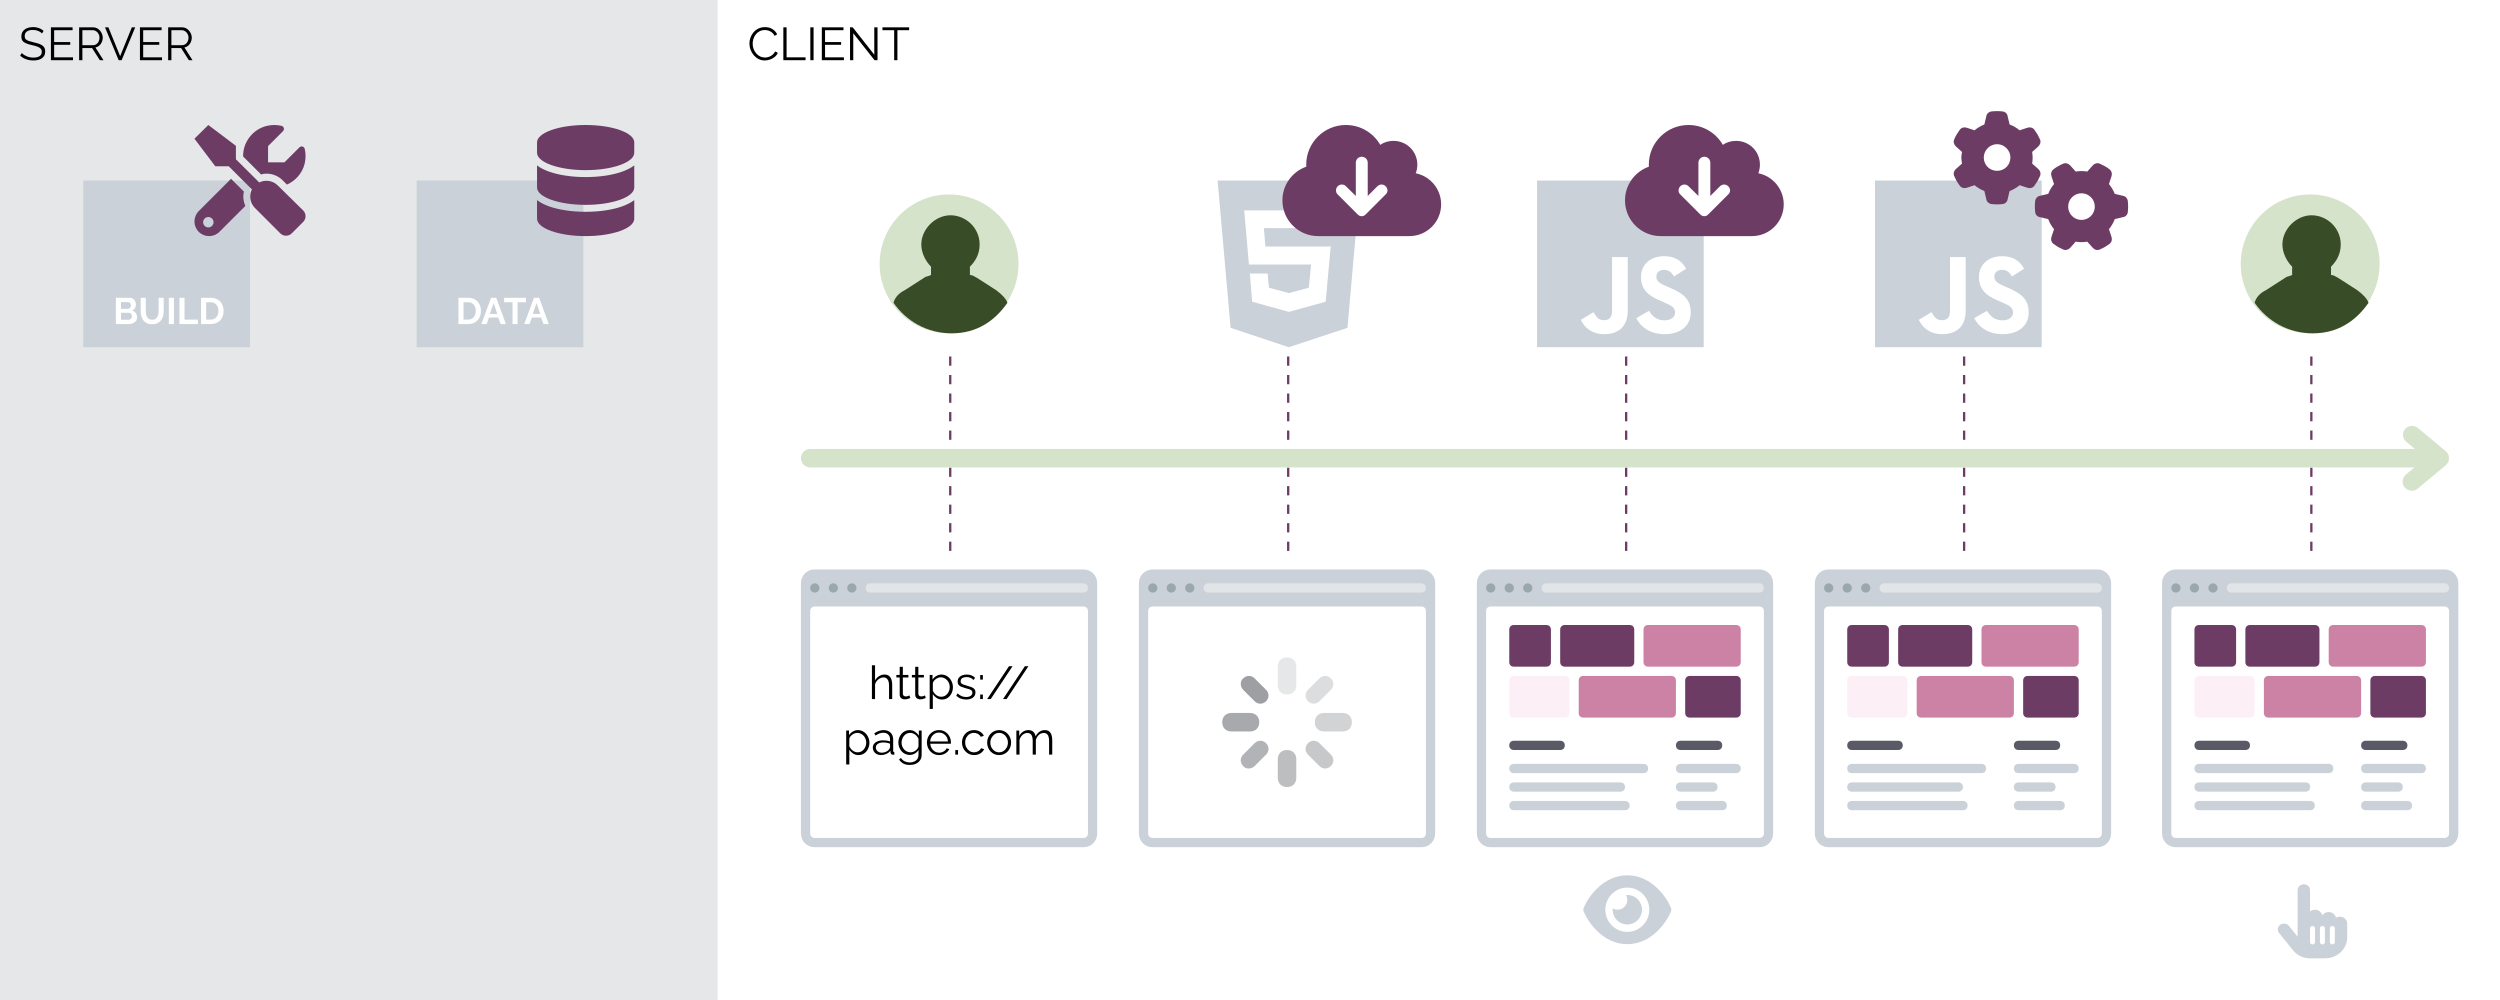 <svg width="540" height="216" viewBox="0 0 540 216" fill="none" xmlns="http://www.w3.org/2000/svg">
<g id="SSG">
<rect width="540" height="216" fill="white"/>
<g id="client">
<rect id="Rectangle 4" x="155" width="385" height="216" fill="white"/>
<path id="CLIENT" d="M161.876 9.4C161.876 8.967 161.949 8.543 162.096 8.13C162.249 7.71 162.469 7.33 162.756 6.99C163.043 6.643 163.396 6.37 163.816 6.17C164.236 5.963 164.713 5.86 165.246 5.86C165.879 5.86 166.419 6.007 166.866 6.3C167.319 6.587 167.653 6.957 167.866 7.41L167.316 7.75C167.163 7.437 166.969 7.19 166.736 7.01C166.503 6.823 166.253 6.69 165.986 6.61C165.726 6.53 165.466 6.49 165.206 6.49C164.779 6.49 164.403 6.577 164.076 6.75C163.749 6.917 163.473 7.143 163.246 7.43C163.026 7.71 162.859 8.027 162.746 8.38C162.633 8.727 162.576 9.08 162.576 9.44C162.576 9.833 162.643 10.21 162.776 10.57C162.909 10.93 163.096 11.25 163.336 11.53C163.576 11.803 163.856 12.023 164.176 12.19C164.503 12.35 164.856 12.43 165.236 12.43C165.503 12.43 165.776 12.383 166.056 12.29C166.336 12.197 166.596 12.053 166.836 11.86C167.083 11.667 167.279 11.417 167.426 11.11L168.006 11.41C167.859 11.763 167.633 12.063 167.326 12.31C167.019 12.557 166.676 12.743 166.296 12.87C165.923 12.997 165.556 13.06 165.196 13.06C164.709 13.06 164.263 12.957 163.856 12.75C163.449 12.537 163.096 12.257 162.796 11.91C162.503 11.557 162.276 11.163 162.116 10.73C161.956 10.29 161.876 9.847 161.876 9.4ZM169.202 13V5.9H169.902V12.38H174.002V13H169.202ZM175.032 13V5.9H175.732V13H175.032ZM182.282 12.38V13H177.512V5.9H182.192V6.52H178.212V9.08H181.682V9.67H178.212V12.38H182.282ZM184.306 7.19V13H183.606V5.9H184.186L188.846 11.82V5.91H189.546V13H188.896L184.306 7.19ZM196.37 6.52H193.84V13H193.14V6.52H190.61V5.9H196.37V6.52Z" fill="black"/>
</g>
<g id="server">
<rect id="Rectangle 3" width="155" height="216" fill="#E6E7E8"/>
<path id="SERVER" d="M9.075 7.23C8.975 7.117 8.858 7.017 8.725 6.93C8.592 6.837 8.442 6.757 8.275 6.69C8.108 6.623 7.928 6.57 7.735 6.53C7.548 6.49 7.348 6.47 7.135 6.47C6.515 6.47 6.058 6.59 5.765 6.83C5.478 7.063 5.335 7.383 5.335 7.79C5.335 8.07 5.402 8.29 5.535 8.45C5.675 8.61 5.892 8.74 6.185 8.84C6.478 8.94 6.852 9.043 7.305 9.15C7.812 9.257 8.248 9.383 8.615 9.53C8.982 9.677 9.265 9.877 9.465 10.13C9.665 10.377 9.765 10.713 9.765 11.14C9.765 11.467 9.702 11.75 9.575 11.99C9.448 12.23 9.272 12.43 9.045 12.59C8.818 12.75 8.548 12.87 8.235 12.95C7.922 13.023 7.578 13.06 7.205 13.06C6.838 13.06 6.485 13.023 6.145 12.95C5.812 12.87 5.495 12.757 5.195 12.61C4.895 12.457 4.615 12.263 4.355 12.03L4.705 11.46C4.832 11.593 4.982 11.72 5.155 11.84C5.335 11.953 5.532 12.057 5.745 12.15C5.965 12.243 6.198 12.317 6.445 12.37C6.698 12.417 6.958 12.44 7.225 12.44C7.792 12.44 8.232 12.337 8.545 12.13C8.865 11.923 9.025 11.617 9.025 11.21C9.025 10.917 8.945 10.683 8.785 10.51C8.625 10.33 8.385 10.183 8.065 10.07C7.745 9.957 7.352 9.847 6.885 9.74C6.392 9.627 5.975 9.5 5.635 9.36C5.295 9.22 5.038 9.037 4.865 8.81C4.698 8.577 4.615 8.27 4.615 7.89C4.615 7.45 4.722 7.08 4.935 6.78C5.155 6.473 5.455 6.243 5.835 6.09C6.215 5.93 6.652 5.85 7.145 5.85C7.458 5.85 7.748 5.883 8.015 5.95C8.288 6.01 8.538 6.1 8.765 6.22C8.998 6.34 9.215 6.49 9.415 6.67L9.075 7.23ZM15.769 12.38V13H10.999V5.9H15.679V6.52H11.699V9.08H15.169V9.67H11.699V12.38H15.769ZM17.093 13V5.9H20.093C20.4 5.9 20.68 5.963 20.933 6.09C21.186 6.217 21.407 6.39 21.593 6.61C21.787 6.823 21.933 7.063 22.033 7.33C22.14 7.59 22.193 7.857 22.193 8.13C22.193 8.47 22.127 8.79 21.993 9.09C21.866 9.39 21.683 9.643 21.443 9.85C21.21 10.057 20.933 10.193 20.613 10.26L22.353 13H21.563L19.893 10.38H17.793V13H17.093ZM17.793 9.76H20.113C20.393 9.76 20.637 9.683 20.843 9.53C21.05 9.377 21.21 9.177 21.323 8.93C21.436 8.677 21.493 8.41 21.493 8.13C21.493 7.843 21.427 7.58 21.293 7.34C21.166 7.093 20.993 6.897 20.773 6.75C20.56 6.597 20.32 6.52 20.053 6.52H17.793V9.76ZM23.411 5.9L25.951 12.13L28.481 5.9H29.211L26.271 13H25.631L22.681 5.9H23.411ZM34.998 12.38V13H30.228V5.9H34.908V6.52H30.928V9.08H34.398V9.67H30.928V12.38H34.998ZM36.322 13V5.9H39.322C39.628 5.9 39.908 5.963 40.162 6.09C40.415 6.217 40.635 6.39 40.822 6.61C41.015 6.823 41.162 7.063 41.262 7.33C41.368 7.59 41.422 7.857 41.422 8.13C41.422 8.47 41.355 8.79 41.222 9.09C41.095 9.39 40.912 9.643 40.672 9.85C40.438 10.057 40.162 10.193 39.842 10.26L41.582 13H40.792L39.122 10.38H37.022V13H36.322ZM37.022 9.76H39.342C39.622 9.76 39.865 9.683 40.072 9.53C40.278 9.377 40.438 9.177 40.552 8.93C40.665 8.677 40.722 8.41 40.722 8.13C40.722 7.843 40.655 7.58 40.522 7.34C40.395 7.093 40.222 6.897 40.002 6.75C39.788 6.597 39.548 6.52 39.282 6.52H37.022V9.76Z" fill="black"/>
</g>
<g id="user-can-interact">
<path id="Vector" d="M505.393 198C505.087 198 504.803 198.084 504.559 198.223C504.419 197.528 503.769 197 502.982 197C502.4 197 501.895 197.292 501.613 197.724C501.445 197.028 500.823 196.5 500.036 196.5C499.622 196.5 499.249 196.65 498.964 196.889V192.25C498.964 191.56 498.365 191 497.655 191C496.885 191 496.286 191.56 496.286 192.25V202.334L494.411 200C494.148 199.672 493.745 199.5 493.338 199.5C492.628 199.5 492 200.033 492 200.751C492 201.012 492.087 201.275 492.268 201.5L495.322 205.3C496.179 206.366 497.541 207 498.964 207H502.179C504.837 207 507 204.981 507 202.5V199.5C507 198.672 506.28 198 505.393 198ZM500.036 203.5C500.036 203.776 499.796 204 499.5 204C499.204 204 498.964 203.776 498.964 203.5V200.5C498.964 200.225 499.205 200 499.5 200C499.795 200 500.036 200.224 500.036 200.5V203.5ZM502.179 203.5C502.179 203.776 501.939 204 501.643 204C501.347 204 501.107 203.776 501.107 203.5V200.5C501.107 200.225 501.348 200 501.643 200C501.937 200 502.179 200.224 502.179 200.5V203.5ZM504.321 203.5C504.321 203.776 504.082 204 503.786 204C503.49 204 503.25 203.776 503.25 203.5V200.5C503.25 200.225 503.491 200 503.786 200C504.08 200 504.321 200.224 504.321 200.5V203.5Z" fill="#CAD1D8"/>
</g>
<g id="user-loaded">
<g id="loaded">
<path id="Vector_2" d="M467 180V126C467 124.3 468.3 123 470 123H528C529.7 123 531 124.3 531 126V180C531 181.7 529.7 183 528 183H470C468.3 183 467 181.7 467 180Z" fill="#CAD1D8"/>
<path id="Vector_2_2" d="M470 128C470.552 128 471 127.552 471 127C471 126.448 470.552 126 470 126C469.448 126 469 126.448 469 127C469 127.552 469.448 128 470 128Z" fill="#9BA7AF"/>
<path id="Vector_3" d="M474 128C474.552 128 475 127.552 475 127C475 126.448 474.552 126 474 126C473.448 126 473 126.448 473 127C473 127.552 473.448 128 474 128Z" fill="#9BA7AF"/>
<path id="Vector_4" d="M478 128C478.552 128 479 127.552 479 127C479 126.448 478.552 126 478 126C477.448 126 477 126.448 477 127C477 127.552 477.448 128 478 128Z" fill="#9BA7AF"/>
<path id="Vector_5" d="M470 131H528C528.6 131 529 131.4 529 132V180C529 180.6 528.6 181 528 181H470C469.4 181 469 180.6 469 180V132C469 131.4 469.4 131 470 131Z" fill="white"/>
<path id="Vector_6" d="M528 128H482C481.4 128 481 127.6 481 127C481 126.4 481.4 126 482 126H528C528.6 126 529 126.4 529 127C529 127.6 528.6 128 528 128Z" fill="#E2E5E7"/>
<path id="Vector_7" d="M486 155H475C474.4 155 474 154.6 474 154V147C474 146.4 474.4 146 475 146H486C486.6 146 487 146.4 487 147V154C487 154.6 486.6 155 486 155Z" fill="#FCEFF5"/>
<path id="Vector_8" d="M509 155H490C489.4 155 489 154.6 489 154V147C489 146.4 489.4 146 490 146H509C509.6 146 510 146.4 510 147V154C510 154.6 509.6 155 509 155Z" fill="#CC82A4"/>
<path id="Vector_9" d="M523 155H513C512.4 155 512 154.6 512 154V147C512 146.4 512.4 146 513 146H523C523.6 146 524 146.4 524 147V154C524 154.6 523.6 155 523 155Z" fill="#6D3C65"/>
<path id="Vector_10" d="M482 144H475C474.4 144 474 143.6 474 143V136C474 135.4 474.4 135 475 135H482C482.6 135 483 135.4 483 136V143C483 143.6 482.6 144 482 144Z" fill="#6D3C65"/>
<path id="Vector_11" d="M500 144H486C485.4 144 485 143.6 485 143V136C485 135.4 485.4 135 486 135H500C500.6 135 501 135.4 501 136V143C501 143.6 500.6 144 500 144Z" fill="#6D3C65"/>
<path id="Vector_12" d="M523 144H504C503.4 144 503 143.6 503 143V136C503 135.4 503.4 135 504 135H523C523.6 135 524 135.4 524 136V143C524 143.6 523.6 144 523 144Z" fill="#CC82A4"/>
<path id="Vector_16" d="M498 171H475C474.4 171 474 170.6 474 170C474 169.4 474.4 169 475 169H498C498.6 169 499 169.4 499 170C499 170.6 498.6 171 498 171Z" fill="#CAD1D8"/>
<path id="Vector_17" d="M499 175H475C474.4 175 474 174.6 474 174C474 173.4 474.4 173 475 173H499C499.6 173 500 173.4 500 174C500 174.6 499.6 175 499 175Z" fill="#CAD1D8"/>
<path id="Vector_18" d="M503 167H475C474.4 167 474 166.6 474 166C474 165.4 474.4 165 475 165H503C503.6 165 504 165.4 504 166C504 166.6 503.6 167 503 167Z" fill="#CAD1D8"/>
<path id="Vector_19" d="M474 161C474 160.4 474.4 160 475 160H485C485.6 160 486 160.4 486 161C486 161.6 485.6 162 485 162H475C474.4 162 474 161.6 474 161Z" fill="#595A66"/>
<path id="Vector_20" d="M518 171H511C510.4 171 510 170.6 510 170C510 169.4 510.4 169 511 169H518C518.6 169 519 169.4 519 170C519 170.6 518.6 171 518 171Z" fill="#CAD1D8"/>
<path id="Vector_21" d="M520 175H511C510.4 175 510 174.6 510 174C510 173.4 510.4 173 511 173H520C520.6 173 521 173.4 521 174C521 174.6 520.6 175 520 175Z" fill="#CAD1D8"/>
<path id="Vector_22" d="M523 167H511C510.4 167 510 166.6 510 166C510 165.4 510.4 165 511 165H523C523.6 165 524 165.4 524 166C524 166.6 523.6 167 523 167Z" fill="#CAD1D8"/>
<path id="Vector_23" d="M510 161C510 160.4 510.4 160 511 160H519C519.6 160 520 160.4 520 161C520 161.6 519.6 162 519 162H511C510.4 162 510 161.6 510 161Z" fill="#595A66"/>
</g>
<line id="Line 1" x1="499.25" y1="77" x2="499.25" y2="121" stroke="#6D3C65" stroke-width="0.5" stroke-dasharray="2 2"/>
<g id="user">
<path id="Vector_13" d="M499 72C507.284 72 514 65.284 514 57C514 48.716 507.284 42 499 42C490.716 42 484 48.716 484 57C484 65.284 490.716 72 499 72Z" fill="#D6E3CB"/>
<path id="Vector_14" d="M511.6 65.4C511.3 64.5 510.4 63.6 509.2 62.7L505 60C504.4 59.7 504.1 59.4 503.5 59.4V57.6C504.7 56.4 505.6 54.9 505.6 52.8C505.6 49.2 502.6 46.5 499.3 46.5C496 46.5 493 49.5 493 52.8C493 54.6 493.9 56.4 495.1 57.6V59.4C494.5 59.7 493.9 59.7 493.6 60L489.4 62.7C488.2 63.3 487.3 64.2 487 65.4C489.7 69.3 494.2 72 499.6 72C505 72 508.9 69.3 511.6 65.4Z" fill="#384C27"/>
</g>
</g>
<g id="js-working">
<g id="loaded_2">
<path id="Vector_15" d="M392 180V126C392 124.3 393.3 123 395 123H453C454.7 123 456 124.3 456 126V180C456 181.7 454.7 183 453 183H395C393.3 183 392 181.7 392 180Z" fill="#CAD1D8"/>
<path id="Vector_2_3" d="M395 128C395.552 128 396 127.552 396 127C396 126.448 395.552 126 395 126C394.448 126 394 126.448 394 127C394 127.552 394.448 128 395 128Z" fill="#9BA7AF"/>
<path id="Vector_3_2" d="M399 128C399.552 128 400 127.552 400 127C400 126.448 399.552 126 399 126C398.448 126 398 126.448 398 127C398 127.552 398.448 128 399 128Z" fill="#9BA7AF"/>
<path id="Vector_4_2" d="M403 128C403.552 128 404 127.552 404 127C404 126.448 403.552 126 403 126C402.448 126 402 126.448 402 127C402 127.552 402.448 128 403 128Z" fill="#9BA7AF"/>
<path id="Vector_5_2" d="M395 131H453C453.6 131 454 131.4 454 132V180C454 180.6 453.6 181 453 181H395C394.4 181 394 180.6 394 180V132C394 131.4 394.4 131 395 131Z" fill="white"/>
<path id="Vector_6_2" d="M453 128H407C406.4 128 406 127.6 406 127C406 126.4 406.4 126 407 126H453C453.6 126 454 126.4 454 127C454 127.6 453.6 128 453 128Z" fill="#E2E5E7"/>
<path id="Vector_7_2" d="M411 155H400C399.4 155 399 154.6 399 154V147C399 146.4 399.4 146 400 146H411C411.6 146 412 146.4 412 147V154C412 154.6 411.6 155 411 155Z" fill="#FCEFF5"/>
<path id="Vector_8_2" d="M434 155H415C414.4 155 414 154.6 414 154V147C414 146.4 414.4 146 415 146H434C434.6 146 435 146.4 435 147V154C435 154.6 434.6 155 434 155Z" fill="#CC82A4"/>
<path id="Vector_9_2" d="M448 155H438C437.4 155 437 154.6 437 154V147C437 146.4 437.4 146 438 146H448C448.6 146 449 146.4 449 147V154C449 154.6 448.6 155 448 155Z" fill="#6D3C65"/>
<path id="Vector_10_2" d="M407 144H400C399.4 144 399 143.6 399 143V136C399 135.4 399.4 135 400 135H407C407.6 135 408 135.4 408 136V143C408 143.6 407.6 144 407 144Z" fill="#6D3C65"/>
<path id="Vector_11_2" d="M425 144H411C410.4 144 410 143.6 410 143V136C410 135.4 410.4 135 411 135H425C425.6 135 426 135.4 426 136V143C426 143.6 425.6 144 425 144Z" fill="#6D3C65"/>
<path id="Vector_12_2" d="M448 144H429C428.4 144 428 143.6 428 143V136C428 135.4 428.4 135 429 135H448C448.6 135 449 135.4 449 136V143C449 143.6 448.6 144 448 144Z" fill="#CC82A4"/>
<path id="Vector_16_2" d="M423 171H400C399.4 171 399 170.6 399 170C399 169.4 399.4 169 400 169H423C423.6 169 424 169.4 424 170C424 170.6 423.6 171 423 171Z" fill="#CAD1D8"/>
<path id="Vector_17_2" d="M424 175H400C399.4 175 399 174.6 399 174C399 173.4 399.4 173 400 173H424C424.6 173 425 173.4 425 174C425 174.6 424.6 175 424 175Z" fill="#CAD1D8"/>
<path id="Vector_18_2" d="M428 167H400C399.4 167 399 166.6 399 166C399 165.4 399.4 165 400 165H428C428.6 165 429 165.4 429 166C429 166.6 428.6 167 428 167Z" fill="#CAD1D8"/>
<path id="Vector_19_2" d="M399 161C399 160.4 399.4 160 400 160H410C410.6 160 411 160.4 411 161C411 161.6 410.6 162 410 162H400C399.4 162 399 161.6 399 161Z" fill="#595A66"/>
<path id="Vector_20_2" d="M443 171H436C435.4 171 435 170.6 435 170C435 169.4 435.4 169 436 169H443C443.6 169 444 169.4 444 170C444 170.6 443.6 171 443 171Z" fill="#CAD1D8"/>
<path id="Vector_21_2" d="M445 175H436C435.4 175 435 174.6 435 174C435 173.4 435.4 173 436 173H445C445.6 173 446 173.4 446 174C446 174.6 445.6 175 445 175Z" fill="#CAD1D8"/>
<path id="Vector_22_2" d="M448 167H436C435.4 167 435 166.6 435 166C435 165.4 435.4 165 436 165H448C448.6 165 449 165.4 449 166C449 166.6 448.6 167 448 167Z" fill="#CAD1D8"/>
<path id="Vector_23_2" d="M435 161C435 160.4 435.4 160 436 160H444C444.6 160 445 160.4 445 161C445 161.6 444.6 162 444 162H436C435.4 162 435 161.6 435 161Z" fill="#595A66"/>
</g>
<line id="Line 2" x1="424.25" y1="77" x2="424.25" y2="121" stroke="#6D3C65" stroke-width="0.5" stroke-dasharray="2 2"/>
<g id="Group 4">
<path id="Vector_24" d="M405 39V75H441V39H405ZM424.591 67.077C424.591 70.58 422.534 72.18 419.537 72.18C416.829 72.18 415.262 70.781 414.458 69.086L417.214 67.422C417.745 68.362 418.227 69.158 419.392 69.158C420.501 69.158 421.208 68.724 421.208 67.029V55.529H424.591V67.077ZM432.595 72.18C429.453 72.18 427.42 70.685 426.431 68.724L429.188 67.133C429.911 68.314 430.859 69.19 432.522 69.19C433.921 69.19 434.821 68.491 434.821 67.519C434.821 66.362 433.904 65.952 432.354 65.269L431.51 64.907C429.067 63.87 427.452 62.561 427.452 59.804C427.452 57.265 429.388 55.337 432.402 55.337C434.555 55.337 436.098 56.084 437.207 58.045L434.571 59.732C433.993 58.696 433.366 58.286 432.394 58.286C431.405 58.286 430.779 58.913 430.779 59.732C430.779 60.745 431.405 61.154 432.86 61.789L433.704 62.151C436.58 63.38 438.196 64.642 438.196 67.471C438.196 70.508 435.801 72.18 432.595 72.18Z" fill="#CAD1D8"/>
<path id="Vector_25" d="M438.946 32.82C439.012 33.228 439.048 33.648 439.048 34.02C439.048 34.499 439.012 34.919 438.946 35.327L440.277 36.514C440.697 36.892 440.87 37.438 440.649 38.013C440.511 38.277 440.361 38.643 440.193 38.943L440.007 39.266C439.773 39.566 439.629 39.854 439.419 40.136C439.078 40.592 438.478 40.741 437.938 40.562L436.241 40.004C435.6 40.538 434.868 40.963 434.071 41.263L433.657 43.002C433.591 43.56 433.159 44.003 432.596 44.075C432.194 44.123 431.786 44.147 431.372 44.147C430.959 44.147 430.551 44.123 430.149 44.075C429.586 44.003 429.1 43.56 429.034 43.002L428.62 41.263C427.877 40.963 427.145 40.538 426.501 40.004L424.808 40.562C424.269 40.741 423.668 40.592 423.327 40.136C423.114 39.854 422.917 39.56 422.734 39.26L422.553 38.943C422.386 38.643 422.234 38.331 422.098 38.013C421.876 37.438 422.046 36.892 422.469 36.514L423.799 35.327C423.732 34.919 423.643 34.499 423.643 34.02C423.643 33.648 423.732 33.228 423.799 32.82L422.469 31.633C422.046 31.201 421.876 30.656 422.098 30.134C422.234 29.762 422.386 29.504 422.553 29.202L422.735 28.887C422.917 28.585 423.114 28.292 423.327 28.011C423.668 27.558 424.269 27.408 424.808 27.585L426.501 28.143C427.145 27.613 427.877 27.186 428.62 26.887L429.034 25.144C429.1 24.588 429.586 24.142 430.149 24.074C430.551 24.025 430.959 24 431.372 24C431.786 24 432.194 24.025 432.596 24.074C433.159 24.142 433.591 24.588 433.657 25.144L434.071 26.887C434.868 27.186 435.6 27.613 436.241 28.143L437.938 27.585C438.478 27.408 439.078 27.558 439.419 28.011C439.629 28.291 439.773 28.582 440.007 28.883L440.193 29.206C440.361 29.507 440.511 29.816 440.649 30.134C440.87 30.656 440.697 31.201 440.277 31.633L438.946 32.82ZM431.372 31.142C429.783 31.142 428.494 32.485 428.494 34.02C428.494 35.663 429.783 36.898 431.372 36.898C432.961 36.898 434.251 35.663 434.251 34.02C434.251 32.485 432.961 31.142 431.372 31.142ZM450.854 52.2C450.446 52.266 450.027 52.302 449.601 52.302C449.175 52.302 448.755 52.266 448.348 52.2L447.16 53.531C446.729 53.951 446.183 54.125 445.661 53.903C445.344 53.765 445.032 53.615 444.732 53.447L444.408 53.261C444.108 53.028 443.821 52.884 443.539 52.674C443.083 52.332 442.933 51.733 443.113 51.193L443.671 49.496C443.137 48.854 442.711 48.123 442.411 47.325L440.673 46.911C440.115 46.846 439.671 46.414 439.599 45.85C439.551 45.449 439.527 45.041 439.527 44.627C439.527 44.213 439.551 43.806 439.599 43.404C439.671 42.84 440.115 42.354 440.673 42.288L442.411 41.875C442.711 41.131 443.137 40.4 443.671 39.758L443.113 38.061C442.933 37.522 443.083 36.922 443.539 36.58C443.821 36.37 444.114 36.118 444.414 35.986L444.732 35.806C445.032 35.639 445.29 35.489 445.661 35.351C446.183 35.129 446.729 35.303 447.16 35.723L448.348 37.054C448.755 36.988 449.175 36.952 449.601 36.952C450.027 36.952 450.446 36.988 450.854 37.054L452.041 35.723C452.419 35.303 452.965 35.129 453.54 35.351C453.858 35.489 454.17 35.639 454.47 35.806L454.788 35.986C455.087 36.118 455.381 36.37 455.663 36.58C456.119 36.922 456.269 37.522 456.089 38.061L455.531 39.758C456.065 40.4 456.491 41.131 456.79 41.875L458.529 42.288C459.087 42.354 459.531 42.84 459.603 43.404C459.651 43.806 459.675 44.213 459.675 44.627C459.675 45.041 459.651 45.449 459.603 45.85C459.531 46.414 459.087 46.846 458.529 46.911L456.79 47.325C456.491 48.123 456.065 48.854 455.531 49.496L456.089 51.193C456.269 51.733 456.119 52.332 455.663 52.674C455.381 52.884 455.093 53.028 454.794 53.261L454.47 53.447C454.17 53.615 453.804 53.765 453.54 53.903C452.965 54.125 452.419 53.951 452.041 53.531L450.854 52.2ZM452.479 44.627C452.479 43.038 451.19 41.749 449.601 41.749C448.012 41.749 446.723 43.038 446.723 44.627C446.723 46.216 448.012 47.505 449.601 47.505C451.19 47.505 452.479 46.216 452.479 44.627Z" fill="#6D3C65"/>
</g>
</g>
<g id="user-can-see" clip-path="url(#clip0_2_1118)">
<path id="Vector_26" d="M351.223 193.326C351.315 193.316 351.408 193.312 351.5 193.312C353.248 193.312 354.667 194.71 354.667 196.5C354.667 198.26 353.248 199.688 351.5 199.688C349.722 199.688 348.333 198.26 348.333 196.5C348.333 196.407 348.337 196.314 348.347 196.221C348.653 196.371 349.01 196.5 349.389 196.5C350.553 196.5 351.5 195.547 351.5 194.375C351.5 193.993 351.371 193.635 351.223 193.326ZM357.853 191.739C359.397 193.18 360.429 194.876 360.918 196.092C361.026 196.354 361.026 196.646 360.918 196.908C360.429 198.094 359.397 199.79 357.853 201.261C356.299 202.716 354.165 203.938 351.5 203.938C348.835 203.938 346.701 202.716 345.148 201.261C343.604 199.79 342.572 198.094 342.081 196.908C341.973 196.646 341.973 196.354 342.081 196.092C342.572 194.876 343.604 193.18 345.148 191.739C346.701 190.286 348.835 189.062 351.5 189.062C354.165 189.062 356.299 190.286 357.853 191.739ZM351.5 191.719C348.878 191.719 346.75 193.86 346.75 196.5C346.75 199.14 348.878 201.281 351.5 201.281C354.122 201.281 356.25 199.14 356.25 196.5C356.25 193.86 354.122 191.719 351.5 191.719Z" fill="#CAD1D8"/>
</g>
<g id="js-downloading">
<g id="loaded_3">
<path id="Vector_27" d="M319 180V126C319 124.3 320.3 123 322 123H380C381.7 123 383 124.3 383 126V180C383 181.7 381.7 183 380 183H322C320.3 183 319 181.7 319 180Z" fill="#CAD1D8"/>
<path id="Vector_2_4" d="M322 128C322.552 128 323 127.552 323 127C323 126.448 322.552 126 322 126C321.448 126 321 126.448 321 127C321 127.552 321.448 128 322 128Z" fill="#9BA7AF"/>
<path id="Vector_3_3" d="M326 128C326.552 128 327 127.552 327 127C327 126.448 326.552 126 326 126C325.448 126 325 126.448 325 127C325 127.552 325.448 128 326 128Z" fill="#9BA7AF"/>
<path id="Vector_4_3" d="M330 128C330.552 128 331 127.552 331 127C331 126.448 330.552 126 330 126C329.448 126 329 126.448 329 127C329 127.552 329.448 128 330 128Z" fill="#9BA7AF"/>
<path id="Vector_5_3" d="M322 131H380C380.6 131 381 131.4 381 132V180C381 180.6 380.6 181 380 181H322C321.4 181 321 180.6 321 180V132C321 131.4 321.4 131 322 131Z" fill="white"/>
<path id="Vector_6_3" d="M380 128H334C333.4 128 333 127.6 333 127C333 126.4 333.4 126 334 126H380C380.6 126 381 126.4 381 127C381 127.6 380.6 128 380 128Z" fill="#E2E5E7"/>
<path id="Vector_7_3" d="M338 155H327C326.4 155 326 154.6 326 154V147C326 146.4 326.4 146 327 146H338C338.6 146 339 146.4 339 147V154C339 154.6 338.6 155 338 155Z" fill="#FCEFF5"/>
<path id="Vector_8_3" d="M361 155H342C341.4 155 341 154.6 341 154V147C341 146.4 341.4 146 342 146H361C361.6 146 362 146.4 362 147V154C362 154.6 361.6 155 361 155Z" fill="#CC82A4"/>
<path id="Vector_9_3" d="M375 155H365C364.4 155 364 154.6 364 154V147C364 146.4 364.4 146 365 146H375C375.6 146 376 146.4 376 147V154C376 154.6 375.6 155 375 155Z" fill="#6D3C65"/>
<path id="Vector_10_3" d="M334 144H327C326.4 144 326 143.6 326 143V136C326 135.4 326.4 135 327 135H334C334.6 135 335 135.4 335 136V143C335 143.6 334.6 144 334 144Z" fill="#6D3C65"/>
<path id="Vector_11_3" d="M352 144H338C337.4 144 337 143.6 337 143V136C337 135.4 337.4 135 338 135H352C352.6 135 353 135.4 353 136V143C353 143.6 352.6 144 352 144Z" fill="#6D3C65"/>
<path id="Vector_12_3" d="M375 144H356C355.4 144 355 143.6 355 143V136C355 135.4 355.4 135 356 135H375C375.6 135 376 135.4 376 136V143C376 143.6 375.6 144 375 144Z" fill="#CC82A4"/>
<path id="Vector_16_3" d="M350 171H327C326.4 171 326 170.6 326 170C326 169.4 326.4 169 327 169H350C350.6 169 351 169.4 351 170C351 170.6 350.6 171 350 171Z" fill="#CAD1D8"/>
<path id="Vector_17_3" d="M351 175H327C326.4 175 326 174.6 326 174C326 173.4 326.4 173 327 173H351C351.6 173 352 173.4 352 174C352 174.6 351.6 175 351 175Z" fill="#CAD1D8"/>
<path id="Vector_18_3" d="M355 167H327C326.4 167 326 166.6 326 166C326 165.4 326.4 165 327 165H355C355.6 165 356 165.4 356 166C356 166.6 355.6 167 355 167Z" fill="#CAD1D8"/>
<path id="Vector_19_3" d="M326 161C326 160.4 326.4 160 327 160H337C337.6 160 338 160.4 338 161C338 161.6 337.6 162 337 162H327C326.4 162 326 161.6 326 161Z" fill="#595A66"/>
<path id="Vector_20_3" d="M370 171H363C362.4 171 362 170.6 362 170C362 169.4 362.4 169 363 169H370C370.6 169 371 169.4 371 170C371 170.6 370.6 171 370 171Z" fill="#CAD1D8"/>
<path id="Vector_21_3" d="M372 175H363C362.4 175 362 174.6 362 174C362 173.4 362.4 173 363 173H372C372.6 173 373 173.4 373 174C373 174.6 372.6 175 372 175Z" fill="#CAD1D8"/>
<path id="Vector_22_3" d="M375 167H363C362.4 167 362 166.6 362 166C362 165.4 362.4 165 363 165H375C375.6 165 376 165.4 376 166C376 166.6 375.6 167 375 167Z" fill="#CAD1D8"/>
<path id="Vector_23_3" d="M362 161C362 160.4 362.4 160 363 160H371C371.6 160 372 160.4 372 161C372 161.6 371.6 162 371 162H363C362.4 162 362 161.6 362 161Z" fill="#595A66"/>
</g>
<line id="Line 1_2" x1="351.25" y1="77" x2="351.25" y2="121" stroke="#6D3C65" stroke-width="0.5" stroke-dasharray="2 2"/>
<g id="Group 3">
<path id="Vector_28" d="M332 39V75H368V39H332ZM351.591 67.077C351.591 70.58 349.534 72.18 346.537 72.18C343.829 72.18 342.262 70.781 341.458 69.086L344.214 67.422C344.745 68.362 345.227 69.158 346.392 69.158C347.501 69.158 348.208 68.724 348.208 67.029V55.529H351.591V67.077V67.077ZM359.595 72.18C356.453 72.18 354.42 70.685 353.431 68.724L356.187 67.133C356.911 68.314 357.859 69.19 359.522 69.19C360.921 69.19 361.821 68.491 361.821 67.519C361.821 66.362 360.904 65.952 359.354 65.269L358.51 64.907C356.067 63.87 354.452 62.561 354.452 59.804C354.452 57.265 356.388 55.337 359.402 55.337C361.555 55.337 363.098 56.084 364.207 58.045L361.571 59.732C360.993 58.696 360.366 58.286 359.394 58.286C358.405 58.286 357.779 58.913 357.779 59.732C357.779 60.745 358.405 61.154 359.86 61.789L360.704 62.151C363.58 63.38 365.196 64.642 365.196 67.471C365.196 70.508 362.801 72.18 359.595 72.18V72.18Z" fill="#CAD1D8"/>
<rect id="Rectangle 2" x="361" y="33" width="15" height="15" fill="white"/>
<path id="Vector_29" d="M358.714 51C354.454 51 351 47.545 351 43.286C351 39.921 353.152 37.061 356.154 36.005C356.147 35.861 356.143 35.716 356.143 35.571C356.143 30.836 359.979 27 364.714 27C367.891 27 370.661 28.728 372.145 31.296C372.959 30.702 373.945 30.429 375 30.429C377.839 30.429 380.143 32.684 380.143 35.571C380.143 36.225 380.02 36.846 379.8 37.425C382.929 38.057 385.286 40.827 385.286 44.143C385.286 47.93 382.216 51 378.429 51H358.714ZM367.232 46.291C367.736 46.837 368.55 46.837 369.005 46.291L373.291 42.005C373.837 41.55 373.837 40.736 373.291 40.232C372.836 39.734 372.021 39.734 371.518 40.232L369.429 42.327V35.143C369.429 34.43 368.855 33.857 368.143 33.857C367.43 33.857 366.857 34.43 366.857 35.143V42.327L364.72 40.232C364.264 39.734 363.45 39.734 362.946 40.232C362.448 40.736 362.448 41.55 362.946 42.005L367.232 46.291Z" fill="#6D3C65"/>
</g>
</g>
<g id="html-downloading">
<g id="loading">
<path id="Vector_30" d="M246 180V126C246 124.3 247.3 123 249 123H307C308.7 123 310 124.3 310 126V180C310 181.7 308.7 183 307 183H249C247.3 183 246 181.7 246 180Z" fill="#CAD1D8"/>
<path id="Vector_2_5" d="M249 128C249.552 128 250 127.552 250 127C250 126.448 249.552 126 249 126C248.448 126 248 126.448 248 127C248 127.552 248.448 128 249 128Z" fill="#9BA7AF"/>
<path id="Vector_3_4" d="M253 128C253.552 128 254 127.552 254 127C254 126.448 253.552 126 253 126C252.448 126 252 126.448 252 127C252 127.552 252.448 128 253 128Z" fill="#9BA7AF"/>
<path id="Vector_4_4" d="M257 128C257.552 128 258 127.552 258 127C258 126.448 257.552 126 257 126C256.448 126 256 126.448 256 127C256 127.552 256.448 128 257 128Z" fill="#9BA7AF"/>
<path id="Vector_5_4" d="M249 131H307C307.6 131 308 131.4 308 132V180C308 180.6 307.6 181 307 181H249C248.4 181 248 180.6 248 180V132C248 131.4 248.4 131 249 131Z" fill="white"/>
<path id="Vector_6_4" d="M307 128H261C260.4 128 260 127.6 260 127C260 126.4 260.4 126 261 126H307C307.6 126 308 126.4 308 127C308 127.6 307.6 128 307 128Z" fill="#E2E5E7"/>
<path id="Vector_13_2" d="M278 150C276.8 150 276 149.2 276 148V144C276 142.8 276.8 142 278 142C279.2 142 280 142.8 280 144V148C280 149.2 279.2 150 278 150Z" fill="#E6E7E8"/>
<path id="Vector_14_2" d="M278 170C276.8 170 276 169.2 276 168V164C276 162.8 276.8 162 278 162C279.2 162 280 162.8 280 164V168C280 169.2 279.2 170 278 170Z" fill="#BCBEC0"/>
<path id="Vector_15_2" d="M284 156C284 154.8 284.8 154 286 154H290C291.2 154 292 154.8 292 156C292 157.2 291.2 158 290 158H286C284.8 158 284 157.2 284 156Z" fill="#D1D3D4"/>
<path id="Vector_16_4" d="M264 156C264 154.8 264.8 154 266 154H270C271.2 154 272 154.8 272 156C272 157.2 271.2 158 270 158H266C264.8 158 264 157.2 264 156Z" fill="#A7A9AC"/>
<path id="Vector_17_4" d="M282.529 151.471C281.824 150.765 281.824 149.706 282.529 149L285 146.529C285.706 145.824 286.765 145.824 287.471 146.529C288.176 147.235 288.176 148.294 287.471 149L285 151.471C284.294 152.176 283.235 152.176 282.529 151.471Z" fill="#DCDDDE"/>
<path id="Vector_18_4" d="M268.529 165.471C267.824 164.765 267.824 163.706 268.529 163L271 160.529C271.706 159.824 272.765 159.824 273.471 160.529C274.176 161.235 274.176 162.294 273.471 163L271 165.471C270.294 166.176 269.059 166.176 268.529 165.471Z" fill="#B1B3B6"/>
<path id="Vector_19_4" d="M282.529 160.529C283.235 159.824 284.294 159.824 285 160.529L287.471 163C288.176 163.706 288.176 164.765 287.471 165.471C286.765 166.176 285.706 166.176 285 165.471L282.529 163C281.824 162.294 281.824 161.235 282.529 160.529Z" fill="#C7C8CA"/>
<path id="Vector_20_4" d="M268.529 146.529C269.235 145.824 270.294 145.824 271 146.529L273.471 149C274.176 149.706 274.176 150.765 273.471 151.471C272.765 152.176 271.706 152.176 271 151.471L268.529 149C267.824 148.294 267.824 147.059 268.529 146.529Z" fill="#9D9FA2"/>
</g>
<line id="Line 2_2" x1="278.25" y1="77" x2="278.25" y2="121" stroke="#6D3C65" stroke-width="0.5" stroke-dasharray="2 2"/>
<g id="Group 2">
<path id="Vector_31" d="M263 39L265.804 70.805L278.388 75L291.053 70.805L293.857 39H263ZM287.766 49.278H272.996L273.326 53.247H287.437L286.344 65.172L278.477 67.342V67.366H278.388L270.457 65.172L269.975 59.081H273.808L274.089 62.143L278.388 63.308L282.704 62.143L283.186 57.145H269.774L268.746 45.445H288.12L287.766 49.278V49.278Z" fill="#CAD1D8"/>
<g id="Group 1">
<rect id="Rectangle 1" x="286" y="32" width="17" height="17" fill="white"/>
<path id="Vector_32" d="M284.714 51C280.454 51 277 47.545 277 43.286C277 39.921 279.152 37.061 282.154 36.005C282.147 35.861 282.143 35.716 282.143 35.571C282.143 30.836 285.979 27 290.714 27C293.891 27 296.661 28.728 298.145 31.296C298.959 30.702 299.945 30.429 301 30.429C303.839 30.429 306.143 32.684 306.143 35.571C306.143 36.225 306.02 36.846 305.8 37.425C308.929 38.057 311.286 40.827 311.286 44.143C311.286 47.93 308.216 51 304.429 51H284.714ZM293.232 46.291C293.736 46.837 294.55 46.837 295.005 46.291L299.291 42.005C299.837 41.55 299.837 40.736 299.291 40.232C298.836 39.734 298.021 39.734 297.518 40.232L295.429 42.327V35.143C295.429 34.43 294.855 33.857 294.143 33.857C293.43 33.857 292.857 34.43 292.857 35.143V42.327L290.72 40.232C290.264 39.734 289.45 39.734 288.946 40.232C288.448 40.736 288.448 41.55 288.946 42.005L293.232 46.291Z" fill="#6D3C65"/>
</g>
</g>
</g>
<g id="user-request">
<g id="page">
<g id="Layer_58">
<g id="Group">
<path id="Vector_33" d="M173 180V126C173 124.3 174.3 123 176 123H234C235.7 123 237 124.3 237 126V180C237 181.7 235.7 183 234 183H176C174.3 183 173 181.7 173 180Z" fill="#CAD1D8"/>
<path id="Vector_2_6" d="M176 128C176.552 128 177 127.552 177 127C177 126.448 176.552 126 176 126C175.448 126 175 126.448 175 127C175 127.552 175.448 128 176 128Z" fill="#9BA7AF"/>
<path id="Vector_3_5" d="M180 128C180.552 128 181 127.552 181 127C181 126.448 180.552 126 180 126C179.448 126 179 126.448 179 127C179 127.552 179.448 128 180 128Z" fill="#9BA7AF"/>
<path id="Vector_4_5" d="M184 128C184.552 128 185 127.552 185 127C185 126.448 184.552 126 184 126C183.448 126 183 126.448 183 127C183 127.552 183.448 128 184 128Z" fill="#9BA7AF"/>
<path id="Vector_5_5" d="M176 131H234C234.6 131 235 131.4 235 132V180C235 180.6 234.6 181 234 181H176C175.4 181 175 180.6 175 180V132C175 131.4 175.4 131 176 131Z" fill="white"/>
<path id="Vector_6_5" d="M234 128H188C187.4 128 187 127.6 187 127C187 126.4 187.4 126 188 126H234C234.6 126 235 126.4 235 127C235 127.6 234.6 128 234 128Z" fill="#E2E5E7"/>
</g>
</g>
<path id="https:// page.com" d="M192.713 151H192.033V148.09C192.033 147.503 191.93 147.063 191.723 146.77C191.516 146.47 191.22 146.32 190.833 146.32C190.58 146.32 190.326 146.387 190.073 146.52C189.826 146.647 189.606 146.823 189.413 147.05C189.226 147.27 189.093 147.523 189.013 147.81V151H188.333V143.7H189.013V146.97C189.22 146.583 189.506 146.277 189.873 146.05C190.246 145.817 190.643 145.7 191.063 145.7C191.363 145.7 191.616 145.753 191.823 145.86C192.036 145.967 192.206 146.123 192.333 146.33C192.466 146.53 192.563 146.767 192.623 147.04C192.683 147.307 192.713 147.61 192.713 147.95V151ZM196.614 150.75C196.561 150.77 196.478 150.807 196.364 150.86C196.251 150.913 196.114 150.96 195.954 151C195.794 151.04 195.621 151.06 195.434 151.06C195.241 151.06 195.058 151.023 194.884 150.95C194.718 150.877 194.584 150.767 194.484 150.62C194.384 150.467 194.334 150.28 194.334 150.06V146.33H193.614V145.79H194.334V144.03H195.014V145.79H196.214V146.33H195.014V149.87C195.028 150.057 195.094 150.197 195.214 150.29C195.341 150.383 195.484 150.43 195.644 150.43C195.831 150.43 196.001 150.4 196.154 150.34C196.308 150.273 196.401 150.227 196.434 150.2L196.614 150.75ZM199.964 150.75C199.911 150.77 199.827 150.807 199.714 150.86C199.601 150.913 199.464 150.96 199.304 151C199.144 151.04 198.971 151.06 198.784 151.06C198.591 151.06 198.407 151.023 198.234 150.95C198.067 150.877 197.934 150.767 197.834 150.62C197.734 150.467 197.684 150.28 197.684 150.06V146.33H196.964V145.79H197.684V144.03H198.364V145.79H199.564V146.33H198.364V149.87C198.377 150.057 198.444 150.197 198.564 150.29C198.691 150.383 198.834 150.43 198.994 150.43C199.181 150.43 199.351 150.4 199.504 150.34C199.657 150.273 199.751 150.227 199.784 150.2L199.964 150.75ZM203.473 151.1C203.04 151.1 202.65 150.987 202.303 150.76C201.963 150.533 201.693 150.253 201.493 149.92V153.13H200.813V145.79H201.423V146.8C201.63 146.473 201.907 146.21 202.253 146.01C202.6 145.803 202.97 145.7 203.363 145.7C203.723 145.7 204.053 145.777 204.353 145.93C204.653 146.077 204.913 146.277 205.133 146.53C205.353 146.783 205.523 147.073 205.643 147.4C205.77 147.72 205.833 148.053 205.833 148.4C205.833 148.887 205.733 149.337 205.533 149.75C205.34 150.157 205.067 150.483 204.713 150.73C204.36 150.977 203.947 151.1 203.473 151.1ZM203.283 150.5C203.57 150.5 203.827 150.443 204.053 150.33C204.28 150.21 204.473 150.05 204.633 149.85C204.8 149.65 204.927 149.427 205.013 149.18C205.1 148.927 205.143 148.667 205.143 148.4C205.143 148.12 205.093 147.853 204.993 147.6C204.9 147.347 204.763 147.123 204.583 146.93C204.403 146.737 204.197 146.583 203.963 146.47C203.73 146.357 203.477 146.3 203.203 146.3C203.03 146.3 202.85 146.333 202.663 146.4C202.477 146.467 202.297 146.563 202.123 146.69C201.957 146.81 201.817 146.947 201.703 147.1C201.59 147.253 201.52 147.417 201.493 147.59V149.19C201.6 149.437 201.743 149.66 201.923 149.86C202.103 150.053 202.31 150.21 202.543 150.33C202.783 150.443 203.03 150.5 203.283 150.5ZM208.695 151.1C208.269 151.1 207.872 151.03 207.505 150.89C207.139 150.75 206.822 150.537 206.555 150.25L206.835 149.77C207.129 150.043 207.422 150.243 207.715 150.37C208.015 150.49 208.332 150.55 208.665 150.55C209.072 150.55 209.402 150.47 209.655 150.31C209.909 150.143 210.035 149.907 210.035 149.6C210.035 149.393 209.972 149.237 209.845 149.13C209.725 149.017 209.549 148.927 209.315 148.86C209.089 148.787 208.815 148.71 208.495 148.63C208.135 148.53 207.832 148.427 207.585 148.32C207.345 148.207 207.162 148.067 207.035 147.9C206.915 147.727 206.855 147.503 206.855 147.23C206.855 146.89 206.939 146.61 207.105 146.39C207.279 146.163 207.512 145.993 207.805 145.88C208.105 145.76 208.439 145.7 208.805 145.7C209.205 145.7 209.559 145.763 209.865 145.89C210.172 146.017 210.422 146.193 210.615 146.42L210.285 146.88C210.099 146.667 209.875 146.51 209.615 146.41C209.362 146.303 209.079 146.25 208.765 146.25C208.552 146.25 208.349 146.28 208.155 146.34C207.962 146.393 207.802 146.487 207.675 146.62C207.555 146.747 207.495 146.923 207.495 147.15C207.495 147.337 207.542 147.483 207.635 147.59C207.729 147.69 207.869 147.777 208.055 147.85C208.242 147.917 208.472 147.99 208.745 148.07C209.139 148.177 209.482 148.287 209.775 148.4C210.069 148.507 210.295 148.647 210.455 148.82C210.615 148.993 210.695 149.237 210.695 149.55C210.695 150.037 210.512 150.417 210.145 150.69C209.779 150.963 209.295 151.1 208.695 151.1ZM211.719 146.8V145.82H212.299V146.8H211.719ZM211.719 151V150.02H212.299V151H211.719ZM218.714 143.9L213.994 151H213.224L217.944 143.9H218.714ZM222.142 143.9L217.422 151H216.652L221.372 143.9H222.142ZM185.436 163.1C185.003 163.1 184.613 162.987 184.266 162.76C183.926 162.533 183.656 162.253 183.456 161.92V165.13H182.776V157.79H183.386V158.8C183.593 158.473 183.87 158.21 184.216 158.01C184.563 157.803 184.933 157.7 185.326 157.7C185.686 157.7 186.016 157.777 186.316 157.93C186.616 158.077 186.876 158.277 187.096 158.53C187.316 158.783 187.486 159.073 187.606 159.4C187.733 159.72 187.796 160.053 187.796 160.4C187.796 160.887 187.696 161.337 187.496 161.75C187.303 162.157 187.03 162.483 186.676 162.73C186.323 162.977 185.91 163.1 185.436 163.1ZM185.246 162.5C185.533 162.5 185.79 162.443 186.016 162.33C186.243 162.21 186.436 162.05 186.596 161.85C186.763 161.65 186.89 161.427 186.976 161.18C187.063 160.927 187.106 160.667 187.106 160.4C187.106 160.12 187.056 159.853 186.956 159.6C186.863 159.347 186.726 159.123 186.546 158.93C186.366 158.737 186.16 158.583 185.926 158.47C185.693 158.357 185.44 158.3 185.166 158.3C184.993 158.3 184.813 158.333 184.626 158.4C184.44 158.467 184.26 158.563 184.086 158.69C183.92 158.81 183.78 158.947 183.666 159.1C183.553 159.253 183.483 159.417 183.456 159.59V161.19C183.563 161.437 183.706 161.66 183.886 161.86C184.066 162.053 184.273 162.21 184.506 162.33C184.746 162.443 184.993 162.5 185.246 162.5ZM188.528 161.5C188.528 161.173 188.622 160.893 188.808 160.66C188.995 160.42 189.252 160.237 189.578 160.11C189.912 159.977 190.295 159.91 190.728 159.91C190.982 159.91 191.245 159.93 191.518 159.97C191.792 160.01 192.035 160.07 192.248 160.15V159.71C192.248 159.27 192.118 158.92 191.858 158.66C191.598 158.4 191.238 158.27 190.778 158.27C190.498 158.27 190.222 158.323 189.948 158.43C189.682 158.53 189.402 158.68 189.108 158.88L188.848 158.4C189.188 158.167 189.522 157.993 189.848 157.88C190.175 157.76 190.508 157.7 190.848 157.7C191.488 157.7 191.995 157.883 192.368 158.25C192.742 158.617 192.928 159.123 192.928 159.77V162.18C192.928 162.273 192.948 162.343 192.988 162.39C193.028 162.43 193.092 162.453 193.178 162.46V163C193.105 163.007 193.042 163.013 192.988 163.02C192.935 163.027 192.895 163.027 192.868 163.02C192.702 163.013 192.575 162.96 192.488 162.86C192.402 162.76 192.355 162.653 192.348 162.54L192.338 162.16C192.105 162.46 191.802 162.693 191.428 162.86C191.055 163.02 190.675 163.1 190.288 163.1C189.955 163.1 189.652 163.03 189.378 162.89C189.112 162.743 188.902 162.55 188.748 162.31C188.602 162.063 188.528 161.793 188.528 161.5ZM192.018 161.9C192.092 161.807 192.148 161.717 192.188 161.63C192.228 161.543 192.248 161.467 192.248 161.4V160.64C192.022 160.553 191.785 160.487 191.538 160.44C191.298 160.393 191.055 160.37 190.808 160.37C190.322 160.37 189.928 160.467 189.628 160.66C189.328 160.853 189.178 161.117 189.178 161.45C189.178 161.643 189.228 161.827 189.328 162C189.428 162.167 189.575 162.307 189.768 162.42C189.962 162.527 190.188 162.58 190.448 162.58C190.775 162.58 191.078 162.517 191.358 162.39C191.645 162.263 191.865 162.1 192.018 161.9ZM196.487 163.07C196.134 163.07 195.807 162.997 195.507 162.85C195.207 162.703 194.947 162.507 194.727 162.26C194.514 162.007 194.347 161.72 194.227 161.4C194.107 161.08 194.047 160.75 194.047 160.41C194.047 160.043 194.104 159.7 194.217 159.38C194.337 159.053 194.504 158.763 194.717 158.51C194.937 158.257 195.194 158.06 195.487 157.92C195.781 157.773 196.107 157.7 196.467 157.7C196.914 157.7 197.301 157.813 197.627 158.04C197.961 158.267 198.241 158.547 198.467 158.88V157.79H199.077V163.02C199.077 163.5 198.961 163.903 198.727 164.23C198.501 164.563 198.191 164.813 197.797 164.98C197.411 165.147 196.987 165.23 196.527 165.23C195.934 165.23 195.454 165.123 195.087 164.91C194.721 164.697 194.421 164.41 194.187 164.05L194.607 163.72C194.814 164.047 195.087 164.29 195.427 164.45C195.774 164.61 196.141 164.69 196.527 164.69C196.867 164.69 197.177 164.627 197.457 164.5C197.744 164.38 197.971 164.197 198.137 163.95C198.311 163.703 198.397 163.393 198.397 163.02V161.99C198.197 162.317 197.924 162.58 197.577 162.78C197.231 162.973 196.867 163.07 196.487 163.07ZM196.677 162.5C196.884 162.5 197.081 162.463 197.267 162.39C197.461 162.317 197.637 162.22 197.797 162.1C197.957 161.973 198.091 161.833 198.197 161.68C198.304 161.527 198.371 161.37 198.397 161.21V159.6C198.297 159.347 198.154 159.123 197.967 158.93C197.781 158.73 197.567 158.577 197.327 158.47C197.094 158.357 196.851 158.3 196.597 158.3C196.304 158.3 196.041 158.363 195.807 158.49C195.581 158.61 195.387 158.773 195.227 158.98C195.074 159.18 194.954 159.407 194.867 159.66C194.781 159.913 194.737 160.167 194.737 160.42C194.737 160.7 194.787 160.967 194.887 161.22C194.987 161.467 195.124 161.69 195.297 161.89C195.477 162.083 195.684 162.233 195.917 162.34C196.157 162.447 196.411 162.5 196.677 162.5ZM202.829 163.1C202.456 163.1 202.109 163.03 201.789 162.89C201.469 162.743 201.192 162.547 200.959 162.3C200.726 162.047 200.542 161.757 200.409 161.43C200.282 161.103 200.219 160.753 200.219 160.38C200.219 159.893 200.329 159.447 200.549 159.04C200.776 158.633 201.086 158.31 201.479 158.07C201.872 157.823 202.319 157.7 202.819 157.7C203.332 157.7 203.779 157.823 204.159 158.07C204.546 158.317 204.849 158.643 205.069 159.05C205.289 159.45 205.399 159.89 205.399 160.37C205.399 160.423 205.399 160.477 205.399 160.53C205.399 160.577 205.396 160.613 205.389 160.64H200.929C200.962 161.013 201.066 161.347 201.239 161.64C201.419 161.927 201.649 162.157 201.929 162.33C202.216 162.497 202.526 162.58 202.859 162.58C203.199 162.58 203.519 162.493 203.819 162.32C204.126 162.147 204.339 161.92 204.459 161.64L205.049 161.8C204.942 162.047 204.779 162.27 204.559 162.47C204.339 162.67 204.079 162.827 203.779 162.94C203.486 163.047 203.169 163.1 202.829 163.1ZM200.909 160.15H204.759C204.732 159.77 204.629 159.437 204.449 159.15C204.276 158.863 204.046 158.64 203.759 158.48C203.479 158.313 203.169 158.23 202.829 158.23C202.489 158.23 202.179 158.313 201.899 158.48C201.619 158.64 201.389 158.867 201.209 159.16C201.036 159.447 200.936 159.777 200.909 160.15ZM206.348 163V162.02H206.938V163H206.348ZM210.407 163.1C210.027 163.1 209.677 163.03 209.357 162.89C209.044 162.743 208.767 162.543 208.527 162.29C208.294 162.037 208.111 161.747 207.977 161.42C207.851 161.093 207.787 160.747 207.787 160.38C207.787 159.887 207.897 159.437 208.117 159.03C208.337 158.623 208.644 158.3 209.037 158.06C209.431 157.82 209.884 157.7 210.397 157.7C210.884 157.7 211.314 157.813 211.687 158.04C212.061 158.26 212.337 158.56 212.517 158.94L211.857 159.15C211.711 158.883 211.504 158.677 211.237 158.53C210.977 158.377 210.687 158.3 210.367 158.3C210.021 158.3 209.704 158.39 209.417 158.57C209.131 158.75 208.901 158.997 208.727 159.31C208.561 159.623 208.477 159.98 208.477 160.38C208.477 160.773 208.564 161.13 208.737 161.45C208.911 161.77 209.141 162.027 209.427 162.22C209.714 162.407 210.031 162.5 210.377 162.5C210.604 162.5 210.821 162.46 211.027 162.38C211.241 162.3 211.424 162.193 211.577 162.06C211.737 161.92 211.844 161.77 211.897 161.61L212.567 161.81C212.474 162.057 212.317 162.28 212.097 162.48C211.884 162.673 211.631 162.827 211.337 162.94C211.051 163.047 210.741 163.1 210.407 163.1ZM215.807 163.1C215.434 163.1 215.087 163.03 214.767 162.89C214.454 162.743 214.18 162.547 213.947 162.3C213.72 162.047 213.544 161.76 213.417 161.44C213.29 161.113 213.227 160.77 213.227 160.41C213.227 160.037 213.29 159.69 213.417 159.37C213.544 159.043 213.724 158.757 213.957 158.51C214.19 158.257 214.464 158.06 214.777 157.92C215.097 157.773 215.444 157.7 215.817 157.7C216.19 157.7 216.534 157.773 216.847 157.92C217.16 158.06 217.434 158.257 217.667 158.51C217.9 158.757 218.08 159.043 218.207 159.37C218.334 159.69 218.397 160.037 218.397 160.41C218.397 160.77 218.334 161.113 218.207 161.44C218.08 161.76 217.9 162.047 217.667 162.3C217.44 162.547 217.167 162.743 216.847 162.89C216.534 163.03 216.187 163.1 215.807 163.1ZM213.917 160.42C213.917 160.807 214 161.16 214.167 161.48C214.34 161.793 214.57 162.043 214.857 162.23C215.144 162.41 215.46 162.5 215.807 162.5C216.154 162.5 216.47 162.407 216.757 162.22C217.044 162.033 217.274 161.78 217.447 161.46C217.62 161.133 217.707 160.78 217.707 160.4C217.707 160.013 217.62 159.66 217.447 159.34C217.274 159.02 217.044 158.767 216.757 158.58C216.47 158.393 216.154 158.3 215.807 158.3C215.46 158.3 215.144 158.397 214.857 158.59C214.577 158.783 214.35 159.04 214.177 159.36C214.004 159.673 213.917 160.027 213.917 160.42ZM227.284 163H226.604V160.09C226.604 159.483 226.508 159.037 226.314 158.75C226.121 158.463 225.834 158.32 225.454 158.32C225.061 158.32 224.708 158.46 224.394 158.74C224.088 159.02 223.871 159.38 223.744 159.82V163H223.064V160.09C223.064 159.477 222.971 159.03 222.784 158.75C222.598 158.463 222.311 158.32 221.924 158.32C221.538 158.32 221.188 158.457 220.874 158.73C220.561 159.003 220.341 159.363 220.214 159.81V163H219.534V157.79H220.154V158.97C220.374 158.563 220.654 158.25 220.994 158.03C221.341 157.81 221.724 157.7 222.144 157.7C222.578 157.7 222.928 157.823 223.194 158.07C223.461 158.317 223.624 158.64 223.684 159.04C223.924 158.6 224.211 158.267 224.544 158.04C224.884 157.813 225.268 157.7 225.694 157.7C225.988 157.7 226.234 157.753 226.434 157.86C226.641 157.967 226.804 158.12 226.924 158.32C227.051 158.513 227.141 158.75 227.194 159.03C227.254 159.303 227.284 159.61 227.284 159.95V163Z" fill="black"/>
</g>
<line id="Line 1_3" x1="205.25" y1="77" x2="205.25" y2="121" stroke="#6D3C65" stroke-width="0.5" stroke-dasharray="2 2"/>
<g id="user_2">
<path id="Vector_13_3" d="M205 72C213.284 72 220 65.284 220 57C220 48.716 213.284 42 205 42C196.716 42 190 48.716 190 57C190 65.284 196.716 72 205 72Z" fill="#D6E3CB"/>
<path id="Vector_14_3" d="M217.6 65.4C217.3 64.5 216.4 63.6 215.2 62.7L211 60C210.4 59.7 210.1 59.4 209.5 59.4V57.6C210.7 56.4 211.6 54.9 211.6 52.8C211.6 49.2 208.6 46.5 205.3 46.5C202 46.5 199 49.5 199 52.8C199 54.6 199.9 56.4 201.1 57.6V59.4C200.5 59.7 199.9 59.7 199.6 60L195.4 62.7C194.2 63.3 193.3 64.2 193 65.4C195.7 69.3 200.2 72 205.6 72C211 72 214.9 69.3 217.6 65.4Z" fill="#384C27"/>
</g>
</g>
<g id="build-and-fetch-data">
<g id="build">
<path id="Vector_34" d="M18 39V75H54V39H18Z" fill="#CAD1D8"/>
<path id="BUILD" d="M29.605 68.536C29.605 68.856 29.523 69.125 29.358 69.344C29.192 69.557 28.968 69.72 28.686 69.832C28.408 69.944 28.104 70 27.773 70H25.029V64.32H28.07C28.336 64.32 28.566 64.392 28.758 64.536C28.955 64.675 29.104 64.856 29.206 65.08C29.312 65.299 29.366 65.528 29.366 65.768C29.366 66.04 29.296 66.299 29.157 66.544C29.019 66.789 28.816 66.971 28.549 67.088C28.875 67.184 29.131 67.357 29.317 67.608C29.509 67.859 29.605 68.168 29.605 68.536ZM28.494 68.328C28.494 68.184 28.464 68.056 28.405 67.944C28.347 67.827 28.267 67.736 28.166 67.672C28.07 67.603 27.957 67.568 27.829 67.568H26.134V69.064H27.773C27.907 69.064 28.027 69.032 28.134 68.968C28.245 68.899 28.334 68.808 28.398 68.696C28.462 68.584 28.494 68.461 28.494 68.328ZM26.134 65.264V66.696H27.605C27.728 66.696 27.84 66.667 27.942 66.608C28.043 66.549 28.123 66.467 28.181 66.36C28.245 66.253 28.277 66.125 28.277 65.976C28.277 65.832 28.248 65.707 28.189 65.6C28.136 65.493 28.061 65.411 27.965 65.352C27.875 65.293 27.771 65.264 27.654 65.264H26.134ZM32.875 70.04C32.422 70.04 32.035 69.965 31.715 69.816C31.4 69.661 31.144 69.451 30.947 69.184C30.755 68.917 30.614 68.616 30.523 68.28C30.432 67.939 30.387 67.584 30.387 67.216V64.32H31.491V67.216C31.491 67.451 31.512 67.68 31.555 67.904C31.603 68.123 31.68 68.32 31.787 68.496C31.894 68.672 32.035 68.811 32.211 68.912C32.387 69.013 32.606 69.064 32.867 69.064C33.134 69.064 33.355 69.013 33.531 68.912C33.712 68.805 33.854 68.664 33.955 68.488C34.062 68.312 34.139 68.115 34.187 67.896C34.235 67.672 34.259 67.445 34.259 67.216V64.32H35.355V67.216C35.355 67.605 35.307 67.971 35.211 68.312C35.12 68.653 34.974 68.955 34.771 69.216C34.574 69.472 34.318 69.675 34.003 69.824C33.688 69.968 33.312 70.04 32.875 70.04ZM36.467 70V64.32H37.571V70H36.467ZM38.756 70V64.32H39.86V69.032H42.756V70H38.756ZM43.428 70V64.32H45.492C46.111 64.32 46.628 64.448 47.044 64.704C47.46 64.955 47.772 65.296 47.98 65.728C48.188 66.155 48.292 66.629 48.292 67.152C48.292 67.728 48.177 68.229 47.948 68.656C47.719 69.083 47.393 69.413 46.972 69.648C46.556 69.883 46.063 70 45.492 70H43.428ZM47.18 67.152C47.18 66.784 47.113 66.461 46.98 66.184C46.847 65.901 46.655 65.683 46.404 65.528C46.153 65.368 45.849 65.288 45.492 65.288H44.532V69.032H45.492C45.855 69.032 46.161 68.952 46.412 68.792C46.663 68.627 46.852 68.403 46.98 68.12C47.113 67.832 47.18 67.509 47.18 67.152Z" fill="white"/>
<path id="Vector_35" d="M57.553 37.505C58.879 37.505 60.126 38.02 61.062 38.956L61.98 39.875C63.856 39.043 65.32 37.376 65.806 35.344C66.075 34.223 66.057 33.137 65.816 32.138C65.694 31.628 65.046 31.458 64.675 31.828L61.446 35.058H57.902V31.556L61.132 28.327C61.503 27.956 61.332 27.308 60.822 27.186C59.823 26.945 58.737 26.927 57.616 27.196C55.024 27.816 53.004 30.019 52.591 32.652C52.523 33.042 52.509 33.422 52.514 33.797L56.394 37.681C56.775 37.552 57.164 37.505 57.553 37.505ZM60 40.059C58.914 38.974 57.301 38.767 55.997 39.408L50.958 34.406V31.5L45 27L42 29.958L46.5 35.916L49.408 35.916L54.41 40.913C53.769 42.217 53.976 43.83 55.062 44.916L60.546 50.405C61.231 51.084 62.337 51.084 63.017 50.404L65.49 47.932C66.169 47.252 66.169 46.147 65.489 45.461L60 40.059ZM52.683 41.391L49.908 38.62L42.928 45.6C41.692 46.836 41.692 48.838 42.928 50.074C43.545 50.691 44.354 51 45.164 51C45.974 51 46.783 50.691 47.401 50.073L52.984 44.49C52.57 43.514 52.434 42.441 52.683 41.391ZM45 49.125C44.379 49.125 43.875 48.621 43.875 48C43.875 47.378 44.379 46.875 45 46.875C45.621 46.875 46.125 47.377 46.125 48C46.125 48.623 45.621 49.125 45 49.125Z" fill="#6D3C65"/>
</g>
<g id="data">
<path id="Vector_36" d="M90 39V75H126V39H90Z" fill="#CAD1D8"/>
<path id="DATA" d="M99.018 70V64.32H101.082C101.7 64.32 102.218 64.448 102.634 64.704C103.05 64.955 103.362 65.296 103.57 65.728C103.778 66.155 103.882 66.629 103.882 67.152C103.882 67.728 103.767 68.229 103.538 68.656C103.308 69.083 102.983 69.413 102.562 69.648C102.146 69.883 101.652 70 101.082 70H99.018ZM102.77 67.152C102.77 66.784 102.703 66.461 102.57 66.184C102.436 65.901 102.244 65.683 101.994 65.528C101.743 65.368 101.439 65.288 101.082 65.288H100.122V69.032H101.082C101.444 69.032 101.751 68.952 102.002 68.792C102.252 68.627 102.442 68.403 102.57 68.12C102.703 67.832 102.77 67.509 102.77 67.152ZM106.07 64.32H107.19L109.278 70H108.142L107.614 68.584H105.63L105.11 70H103.974L106.07 64.32ZM107.414 67.808L106.63 65.464L105.814 67.808H107.414ZM113.617 65.288H111.801V70H110.705V65.288H108.889V64.32H113.617V65.288ZM115.335 64.32H116.455L118.543 70H117.407L116.879 68.584H114.895L114.375 70H113.239L115.335 64.32ZM116.679 67.808L115.895 65.464L115.079 67.808H116.679Z" fill="white"/>
<path id="Vector_37" d="M137 30.75V33C137 35.072 132.298 36.75 126.5 36.75C120.702 36.75 116 35.072 116 33V30.75C116 28.679 120.702 27 126.5 27C132.298 27 137 28.679 137 30.75ZM134.431 37.064C135.364 36.717 136.302 36.272 137 35.723V40.5C137 42.572 132.298 44.25 126.5 44.25C120.702 44.25 116 42.572 116 40.5V35.723C116.7 36.272 117.595 36.717 118.571 37.064C120.672 37.814 123.477 38.25 126.5 38.25C129.523 38.25 132.327 37.814 134.431 37.064ZM118.571 44.564C120.672 45.314 123.477 45.75 126.5 45.75C129.523 45.75 132.327 45.314 134.431 44.564C135.364 44.217 136.302 43.772 137 43.223V47.25C137 49.322 132.298 51 126.5 51C120.702 51 116 49.322 116 47.25V43.223C116.7 43.772 117.595 44.217 118.571 44.564Z" fill="#6D3C65"/>
</g>
</g>
<path id="arrow" d="M519.5 92.668C518.8 93.468 518.9 94.768 519.8 95.468L521.6 96.968L175 96.968C173.9 96.968 173 97.868 173 98.968C173 100.068 173.9 100.968 175 100.968L521.5 100.968L519.7 102.468C518.9 103.168 518.7 104.468 519.4 105.268C520.1 106.068 521.4 106.268 522.2 105.568L528.2 100.568C528.7 100.168 529 99.568 529 98.968C529 98.368 528.7 97.768 528.3 97.468L522.3 92.468C521.4 91.768 520.2 91.868 519.5 92.668Z" fill="#D6E3CB"/>
</g>
<defs>
<clipPath id="clip0_2_1118">
<rect width="19" height="17" fill="white" transform="translate(342 188)"/>
</clipPath>
</defs>
</svg>
